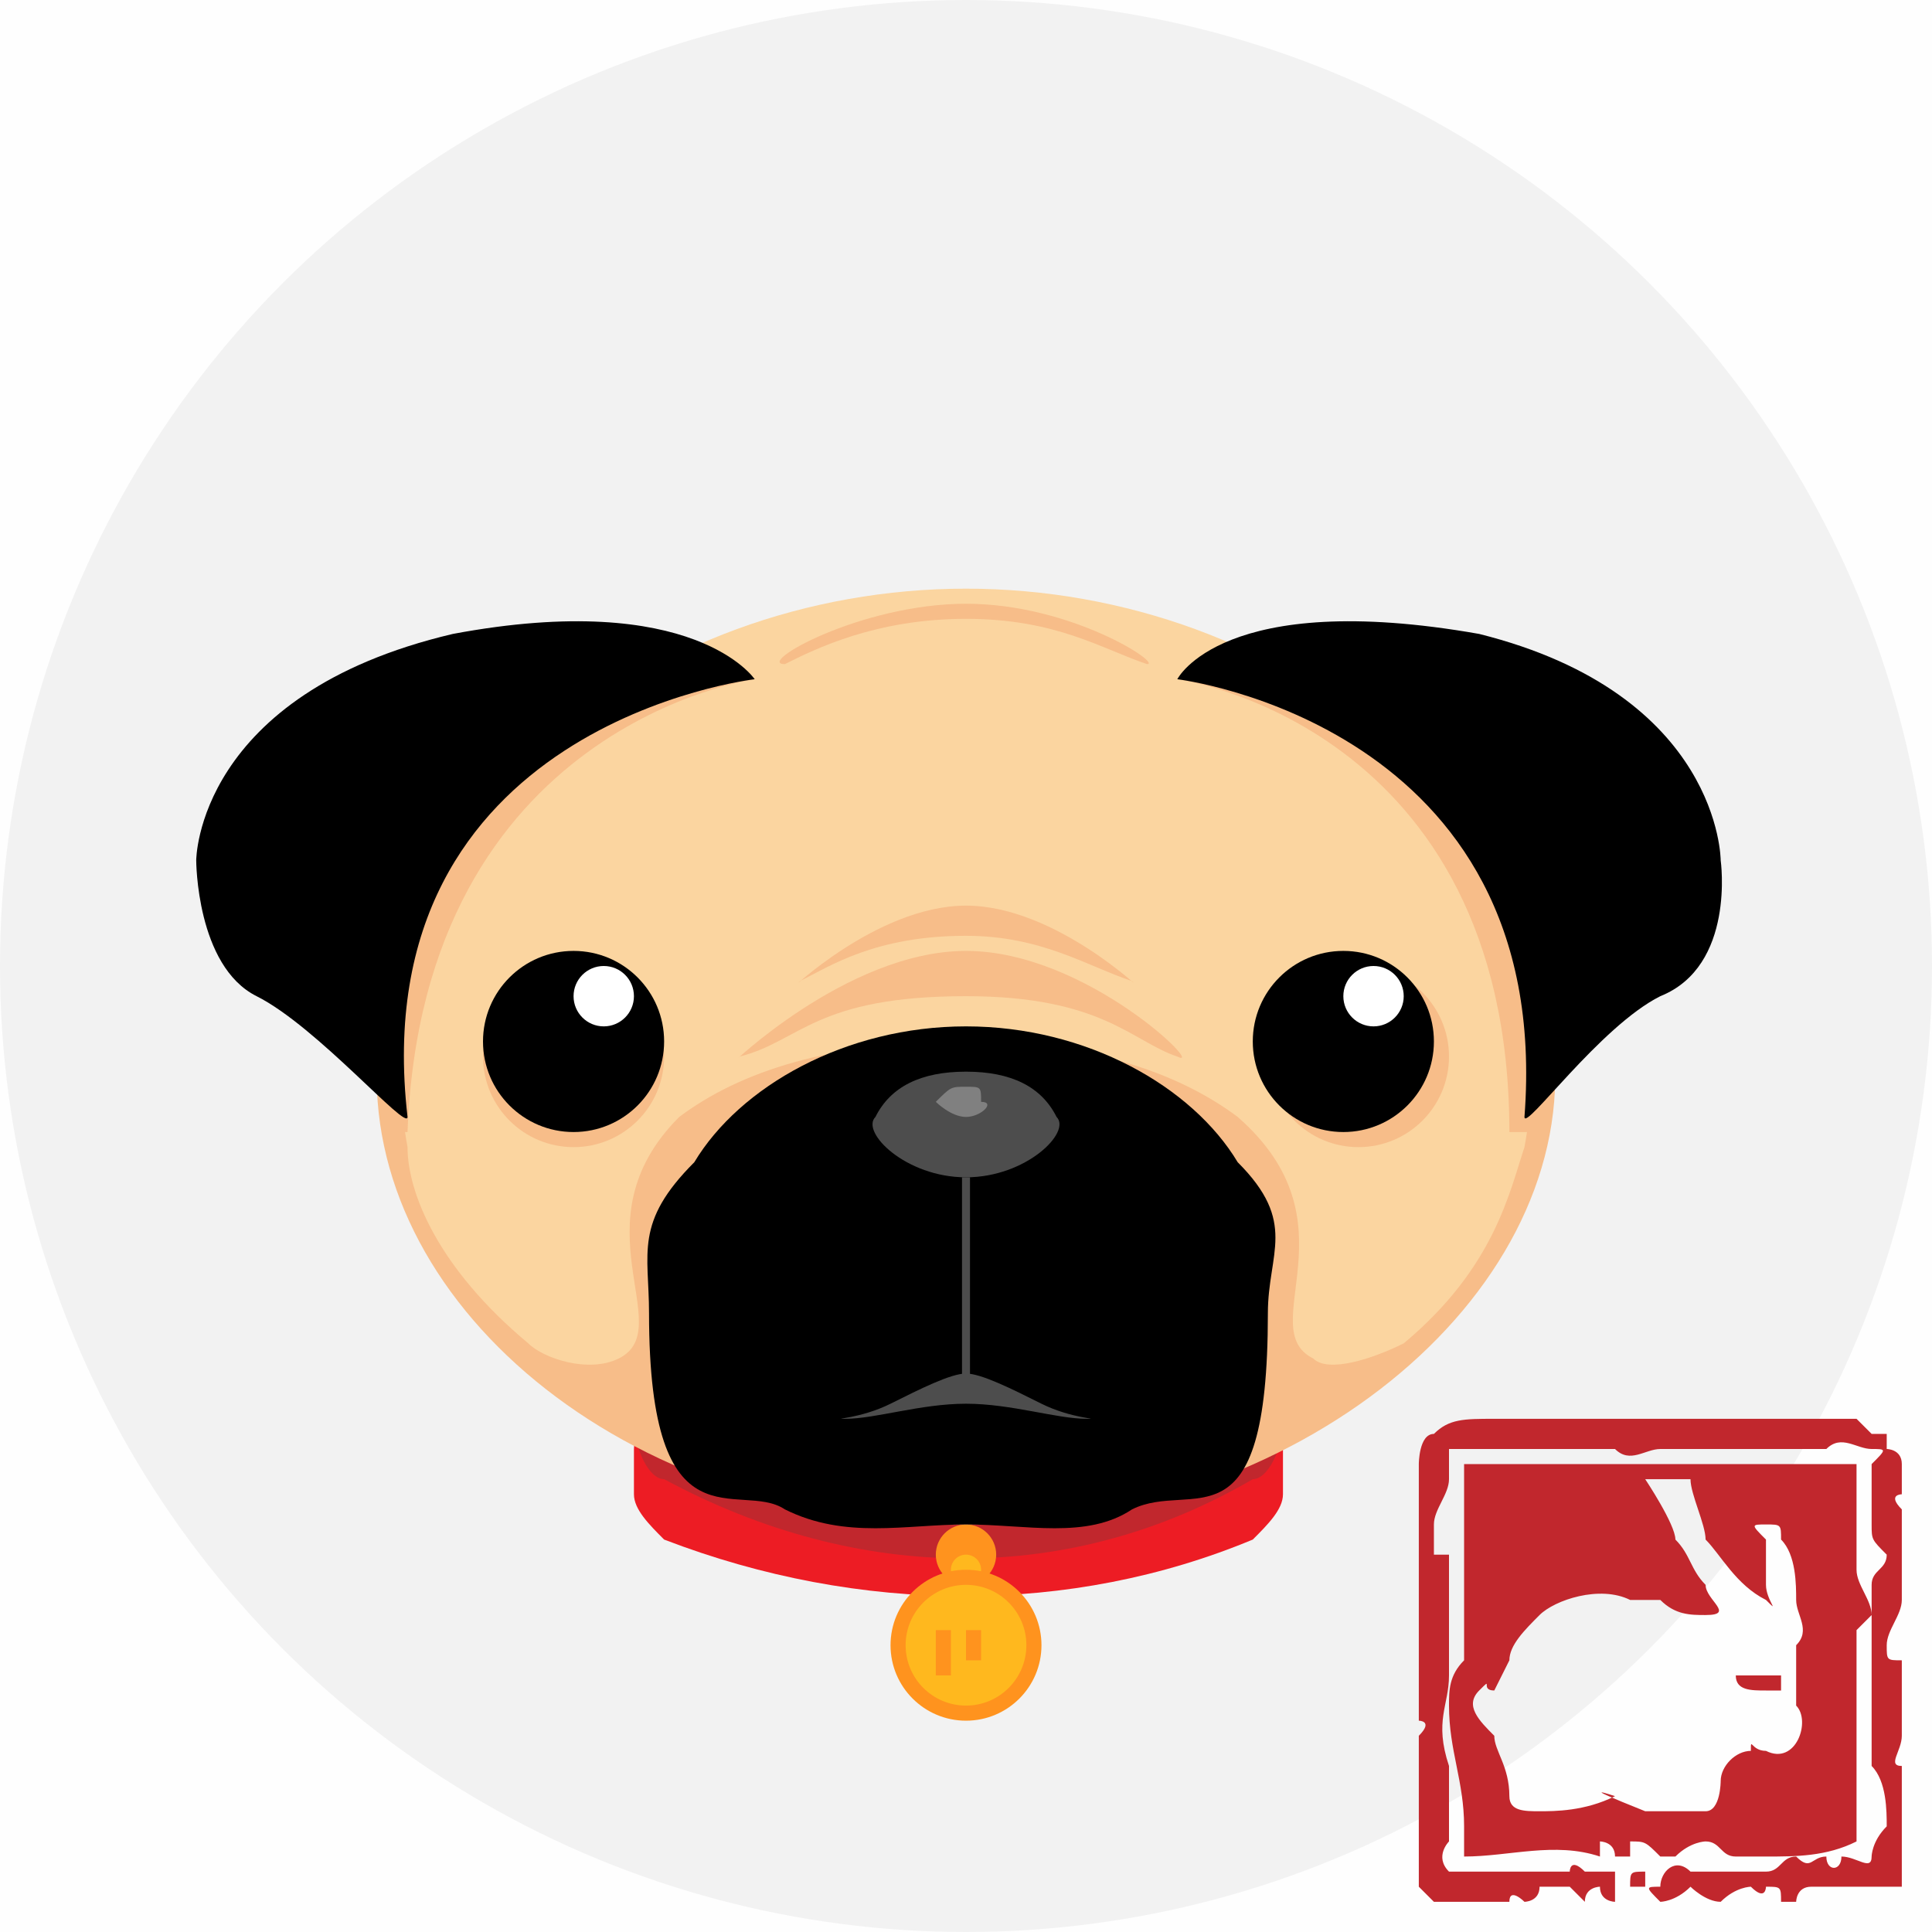 <svg xmlns="http://www.w3.org/2000/svg" viewBox="0 0 128 128" shape-rendering="geometricPrecision" text-rendering="geometricPrecision" image-rendering="optimizeQuality" fill-rule="evenodd" clip-rule="evenodd"><defs><style><![CDATA[
    .str0 {stroke:#4D4D4D;stroke-width:0.529}
    .fil10 {fill:none}
    .fil0 {fill:#FEFEFE}
    .fil8 {fill:black}
    .fil11 {fill:#4D4D4D}
    .fil12 {fill:gray}
    .fil3 {fill:#C1272D}
    .fil2 {fill:#ED1C24}
    .fil1 {fill:#F2F2F2}
    .fil6 {fill:#F7BD89}
    .fil7 {fill:#FBD5A0}
    .fil4 {fill:#FF931E}
    .fil5 {fill:#FFB81E}
    .fil9 {fill:white}
   ]]></style></defs><g id="Layer_x0020_1"><path class="fil0" d="M0 0h128v128H0z"/><g id="_2292354624672"><circle class="fil1" cx="64" cy="64" r="64"/><path class="fil2" d="M83 102c-12 5-26 5-39 0-1-1-2-2-2-3v-3c0-1 1-2 2-2 13 5 27 5 39 0 1 0 2 1 2 2v3c0 1-1 2-2 3z"/><path class="fil3" d="M83 98c-12 7-26 7-39 0-1 0-2-2-2-4v-4c0-2 1-3 2-2 13 6 27 6 39 0 1-1 2 0 2 2v4c0 2-1 4-2 4z"/><circle class="fil3" cx="64" cy="103" r="2"/><circle class="fil4" cx="64" cy="103" r="2"/><circle class="fil5" cx="64" cy="104" r="1"/><path class="fil6" d="M103 70c1 16-17 31-39 31-23 0-40-15-39-31s19-29 39-29 37 13 39 29z"/><path class="fil7" d="M64 39c-21 0-41 15-37 37 0 3 2 8 8 13 1 1 4 2 6 1 4-2-3-9 4-16 4-3 10-5 19-5 8 0 14 2 18 5 8 7 1 14 5 16 1 1 4 0 6-1 6-5 7-10 8-13 4-22-16-37-37-37z"/><path class="fil8" d="M82 77c-3-5-10-9-18-9s-15 4-18 9c-4 4-3 6-3 10 0 16 6 11 9 13 4 2 8 1 12 1s8 1 11-1c4-2 9 3 9-13 0-4 2-6-2-10z"/><circle class="fil6" cx="38" cy="70" r="6"/><circle class="fil6" cx="39" cy="67" r="2"/><circle class="fil8" cx="38" cy="69" r="6"/><circle class="fil9" cx="40" cy="66" r="2"/><circle class="fil6" cx="90" cy="70" r="6"/><circle class="fil6" cx="92" cy="67" r="2"/><circle class="fil8" cx="89" cy="69" r="6"/><circle class="fil9" cx="91" cy="66" r="2"/><path class="fil6" d="M50 45s-22 3-23 30h-1l-1-7 1-14 9-7 9-3 6 1zm28 0s22 3 22 30h2v-7l-1-14-9-7-8-3-6 1z"/><path class="fil10 str0" d="M64 78v14"/><path class="fil8" d="M50 45s-26 3-23 29c0 1-6-6-10-8s-4-9-4-9 0-11 17-15c16-3 20 3 20 3zm28 0s25 3 23 29c0 1 5-6 9-8 5-2 4-9 4-9s0-11-16-15c-17-3-20 3-20 3z"/><path class="fil6" d="M64 63c-8 0-16 8-15 7 4-1 5-4 15-4 9 0 11 3 14 4 2 1-6-7-14-7z"/><path class="fil6" d="M64 60c-6 0-12 6-11 5 2-1 5-3 11-3 5 0 8 2 11 3 1 1-5-5-11-5zm0-20c-7 0-14 4-12 4 2-1 6-3 12-3s9 2 12 3c1 0-5-4-12-4z"/><path class="fil11" d="M64 91c-1 0-3 1-5 2s-4 1-3 1c2 0 5-1 8-1s6 1 8 1c1 0-1 0-3-1s-4-2-5-2zm6-17c1 1-2 4-6 4s-7-3-6-4c1-2 3-3 6-3s5 1 6 3z"/><path class="fil12" d="M65 73c1 0 0 1-1 1s-2-1-2-1c1-1 1-1 2-1s1 0 1 1z"/><circle class="fil4" cx="64" cy="109" r="5"/><circle class="fil5" cx="64" cy="109" r="4"/><path class="fil4" d="M65 108v2h-2v1h-1v-3h3zm-1 1v-1h-1v2h1v-1z"/></g><path id="скачанные_x0020_файлы.svg" class="fil3" d="M118 111v1h-1c-1 0-2 0-2-1-1 0 0 0 0 0h3zm8 13v1h-6c-1 0-1 1-1 1h-1c0-1 0-1-1-1 0 0 0 1-1 0 0 0-1 0-2 1-1 0-2-1-2-1-1 1-2 1-2 1-1-1-1-1 0-1 0-1 1-2 2-1h5c1 0 1-1 2-1 1 1 1 0 2 0 0 1 1 1 1 0 1 0 2 1 2 0 0 0 0-1 1-2 0-1 0-3-1-4v-12c0-1 1-1 1-2-1-1-1-1-1-2v-4c1-1 1-1 0-1s-2-1-3 0v1h2s1 0 0 0v7c0 1 1 2 1 3l-1 1v14c-2 1-4 1-6 1h-2c-1 0-1-1-2-1 0 0-1 0-2 1h-1c-1-1-1-1-2-1v1h-1c0-1-1-1-1-1v1c-3-1-6 0-9 0v-2c0-3-1-5-1-8 0-1 0-2 1-3V97h24v-1h-11c-1 0-2 1-3 0H96v2c0 1-1 2-1 3v2h1v8c0 2-1 3 0 6v5s-1 1 0 2h8s0-1 1 0h3-1v2s-1 0-1-1c0 0-1 0-1 1l-1-1h-2c0 1-1 1-1 1s-1-1-1 0h-3s0-1 0 0h-2l-1-1v-10c1-1 0-1 0-1V96v1s0-2 1-2c1-1 2-1 4-1h24l1 1h1v1s1 0 1 1v2s-1 0 0 1v6c0 1-1 2-1 3s0 1 1 1v5c0 1-1 2 0 2v7zm-7-18c0-1 0-3-1-4 0-1 0-1-1-1s-1 0 0 1v3c0 1 1 2 0 1-2-1-3-3-4-4 0-1-1-3-1-4h-3s2 3 2 4c1 1 1 2 2 3 0 1 2 2 0 2-1 0-2 0-3-1h-2c-2-1-5 0-6 1s-2 2-2 3l-1 2c-1 0 0-1-1 0s0 2 1 3c0 1 1 2 1 4 0 1 1 1 2 1s3 0 5-1c0 0-3-1 2 1h4c1 0 1-2 1-2 0-1 1-2 2-2 0-1 0 0 1 0 2 1 3-2 2-3v-4c1-1 0-2 0-3zm-10 19h-1c0-1 0-1 1-1v1s0 1 0 0z"/></g></svg>